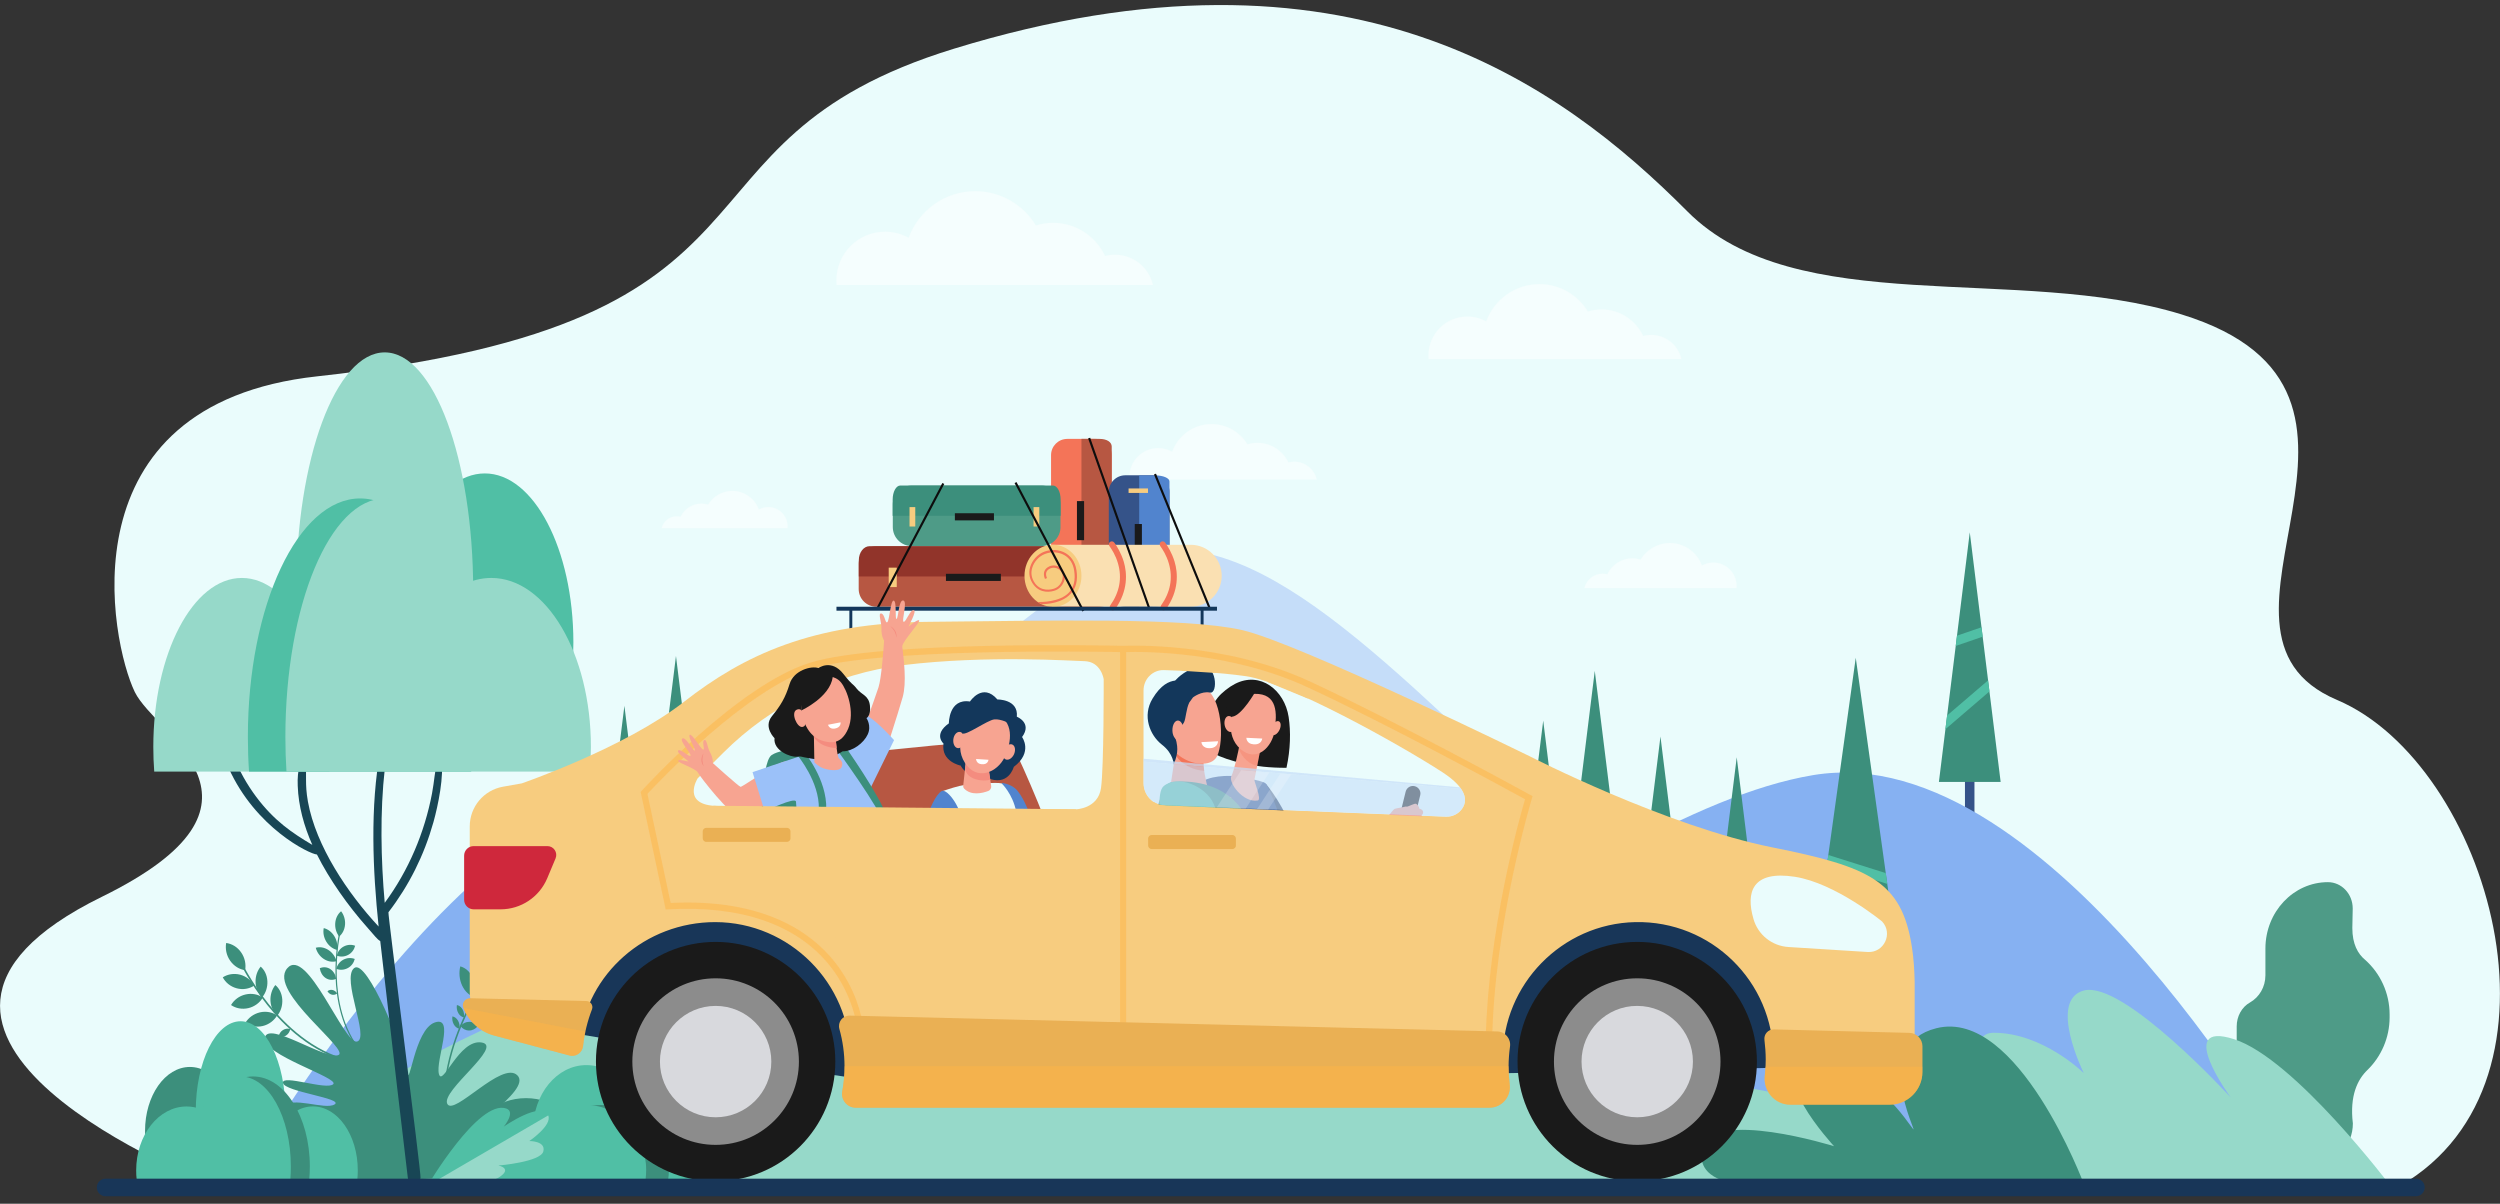<svg width="297" height="143" viewBox="0 0 297 143" fill="none" xmlns="http://www.w3.org/2000/svg">
<rect x="0" y="0" width="297" height="143" fill="#333333" stroke="none"/>
<g clip-path="url(#clip0_1187_4689)">
<path d="M25.448 140.858H285.161C306.684 128.368 295.606 90.77 277.632 83.149C258.274 74.942 289.013 46.578 259.2 37.362C239.731 31.346 213.348 38.068 200.464 25.119C185.323 9.915 160.169 -8.6 113.327 5.788C77.196 16.884 96.82 38.269 37.699 44.707C7.3 48.017 13.168 76.345 16.011 82.205C18.478 87.303 34.81 95.391 12.114 106.534C-21.184 122.866 24.668 140.565 25.448 140.858Z" fill="#EAFCFC"/>
<path d="M96.912 98.867C96.912 98.867 123.524 65.157 139.343 65.267C155.171 65.377 172.412 87.468 194.925 106.341C220.162 127.488 187.212 128.377 185.305 128.551C183.407 128.726 117.784 126.406 116.693 125.268C115.601 124.131 98.077 109.505 98.077 109.505L96.912 98.867Z" fill="#C5DDF9"/>
<path d="M233.437 99.884H234.565V87.421H233.437V99.884Z" fill="#355389"/>
<path d="M234.009 63.24L237.677 92.897H230.341L234.009 63.24Z" fill="#3C8F7C"/>
<path d="M236.347 82.14L231.111 86.634L231.313 85.001L236.182 80.829L236.347 82.14Z" fill="#50BFA5"/>
<path d="M235.54 75.638L232.34 76.739L232.486 75.519L235.402 74.52L235.54 75.638Z" fill="#50BFA5"/>
<path d="M80.305 77.931L83.588 104.415H77.031L80.305 77.931Z" fill="#3C8F7C"/>
<path d="M86.082 81.829L88.576 101.994H83.588L86.082 81.829Z" fill="#3C8F7C"/>
<path d="M91.07 87.826L93.565 108.001H88.576L91.07 87.826Z" fill="#3C8F7C"/>
<path d="M74.179 83.846L77.453 110.33H70.896L74.179 83.846Z" fill="#3C8F7C"/>
<path d="M86.568 92.081C114.996 96.813 157.647 139.317 190.129 139.317C222.61 139.317 229.607 129.148 241.795 131.303C253.973 133.448 270.333 139.317 270.333 139.317L28.923 140.033C28.923 140.033 58.14 87.358 86.568 92.081Z" fill="#86B1F2"/>
<path d="M189.459 79.701L192.742 106.176H186.186L189.459 79.701Z" fill="#3C8F7C"/>
<path d="M197.263 87.496L199.757 107.661H194.769L197.263 87.496Z" fill="#3C8F7C"/>
<path d="M177.602 98.262L180.096 118.427H175.108L177.602 98.262Z" fill="#3C8F7C"/>
<path d="M183.334 85.607L186.608 112.091H180.051L183.334 85.607Z" fill="#3C8F7C"/>
<path d="M215.412 92.081C186.983 96.813 144.332 139.317 111.851 139.317C79.36 139.317 72.373 129.148 60.185 131.303C48.007 133.448 31.647 139.317 31.647 139.317L273.056 140.033C273.056 140.033 243.83 87.358 215.412 92.081Z" fill="#86B1F2"/>
<path d="M205.676 131.767H206.96V117.544H205.676V131.767Z" fill="#355389"/>
<path d="M206.324 89.963L210.505 123.801H202.133L206.324 89.963Z" fill="#3C8F7C"/>
<path d="M208.992 111.531L203.022 116.648L203.251 114.796L208.8 110.027L208.992 111.531Z" fill="#50BFA5"/>
<path d="M208.075 104.113L204.416 105.36L204.59 103.975L207.91 102.838L208.075 104.113Z" fill="#50BFA5"/>
<path d="M220.178 137.83H221.398V116.381H220.178V137.83Z" fill="#355389"/>
<path d="M220.464 78.142L226.498 121.435H214.439L220.464 78.142Z" fill="#3C8F7C"/>
<path d="M226.113 118.684L215.292 115.273L215.457 114.099L225.939 117.409L226.113 118.684Z" fill="#50BFA5"/>
<path d="M224.215 105.011L217.044 102.746L217.2 101.572L224.032 103.727L224.215 105.011Z" fill="#50BFA5"/>
<path d="M28.923 140.033C28.923 140.033 60.093 112.962 100.278 111.302C113.767 110.743 169.028 121.94 215.558 130.734C217.512 131.101 221.739 134.723 223.72 135.099C245.747 139.244 266.279 140.115 272.919 140.381L28.923 140.033Z" fill="#96D9C9"/>
<path d="M279.457 110.257L279.503 107.927C279.503 106.194 278.182 104.8 276.559 104.8C272.46 104.8 269.131 108.331 269.131 112.687V115.869C269.131 117.263 268.389 118.473 267.306 119.088C266.316 119.638 265.72 120.748 265.72 121.931V123.609C265.72 125.424 266.527 127.121 267.857 128.258C268.636 128.927 269.14 129.945 269.14 131.092V133.467C269.14 136.099 271.149 138.226 273.625 138.226H275.037C277.513 138.226 279.521 136.099 279.521 133.467C279.118 130.147 280.099 128.231 281.236 127.13C282.905 125.516 283.886 123.251 283.886 120.858V120.518C283.886 117.987 282.786 115.621 280.952 114.007C280.117 113.31 279.457 112.155 279.457 110.257Z" fill="#4E9B87"/>
<path d="M284.07 140.986C284.07 140.986 272.625 125.791 265.427 123.462C258.228 121.133 265.014 130.386 265.014 130.386C265.014 130.386 252.24 116.419 247.554 117.675C243.262 118.831 247.554 127.488 247.554 127.488C247.554 127.488 242.712 122.692 236.843 122.692C230.974 122.692 241.382 140.638 241.382 140.638L284.07 140.986Z" fill="#96D9C9"/>
<path d="M247.554 140.647C247.554 140.647 239.731 119.73 230.047 122.151C222.198 124.113 227.782 134.631 227.296 134.155C226.819 133.678 222.61 126.534 215.797 126.534C208.983 126.534 217.888 136.172 217.888 136.172C217.888 136.172 203.38 131.642 202.243 136.401C201.298 140.354 206.571 140.647 206.571 140.647H247.554Z" fill="#3C8F7C"/>
<path d="M68.759 136.741C68.805 136.484 68.824 136.209 68.824 135.943C68.824 132.917 65.99 130.459 62.487 130.459C58.984 130.459 56.15 132.917 56.15 135.943C56.15 136.218 56.169 136.484 56.214 136.741H68.759Z" fill="#3C8F7C"/>
<path d="M75.931 135.393C75.977 135.026 75.995 134.65 75.995 134.265C75.995 130 73.161 126.534 69.658 126.534C66.155 126.534 63.322 129.991 63.322 134.265C63.322 134.65 63.34 135.026 63.386 135.393H75.931Z" fill="#50BFA5"/>
<path d="M73.611 140.134C73.565 139.877 73.546 139.602 73.546 139.336C73.546 136.31 76.38 133.852 79.883 133.852C83.386 133.852 86.22 136.31 86.22 139.336C86.22 139.611 86.201 139.877 86.156 140.134H73.611Z" fill="#50BFA5"/>
<path d="M63.478 140.134C63.422 139.767 63.395 139.391 63.395 139.006C63.395 134.741 66.99 131.275 71.428 131.275C75.867 131.275 79.462 134.732 79.462 139.006C79.462 139.391 79.434 139.767 79.379 140.134H63.478Z" fill="#3C8F7C"/>
<path d="M69.64 131.275C67.421 131.275 65.44 132.376 64.138 134.09C63.468 133.934 62.762 133.843 62.028 133.843C58.094 133.843 54.903 136.3 54.903 139.327C54.903 139.602 54.931 139.868 54.976 140.124H76.692C76.738 139.758 76.765 139.382 76.765 138.997C76.765 134.741 73.574 131.275 69.64 131.275Z" fill="#50BFA5"/>
<path d="M42.174 123.856C40.312 120.94 39.964 117.428 40.001 114.988C40.037 112.338 40.532 110.357 40.532 110.339L40.395 110.293C40.386 110.311 39.9 112.311 39.854 114.979C39.817 117.446 40.166 120.995 42.055 123.948L42.174 123.856Z" fill="#3C8F7C"/>
<path d="M40.991 109.844C40.945 110.44 40.679 110.944 40.294 111.256C39.964 110.843 39.78 110.266 39.826 109.67C39.872 109.073 40.138 108.569 40.523 108.257C40.853 108.679 41.036 109.248 40.991 109.844Z" fill="#3C8F7C"/>
<path d="M39.725 111.229C40.046 111.751 40.138 112.338 40.037 112.852C39.551 112.732 39.083 112.393 38.771 111.88C38.45 111.357 38.359 110.77 38.46 110.256C38.946 110.376 39.413 110.715 39.725 111.229Z" fill="#3C8F7C"/>
<path d="M39.019 112.861C39.514 113.182 39.844 113.677 39.973 114.191C39.505 114.319 38.955 114.246 38.469 113.925C37.974 113.604 37.644 113.108 37.515 112.595C37.974 112.457 38.524 112.54 39.019 112.861Z" fill="#3C8F7C"/>
<path d="M39.239 115.126C39.624 115.383 39.872 115.814 39.936 116.291C39.533 116.465 39.074 116.446 38.689 116.19C38.304 115.933 38.056 115.502 37.992 115.025C38.386 114.851 38.845 114.869 39.239 115.126Z" fill="#3C8F7C"/>
<path d="M40.844 112.439C41.284 112.21 41.77 112.191 42.192 112.356C42.082 112.806 41.789 113.218 41.349 113.448C40.908 113.677 40.422 113.695 40.001 113.53C40.111 113.081 40.404 112.668 40.844 112.439Z" fill="#3C8F7C"/>
<path d="M40.798 114.007C41.238 113.778 41.724 113.76 42.146 113.925C42.036 114.374 41.743 114.787 41.303 115.016C40.862 115.245 40.376 115.264 39.955 115.098C40.065 114.64 40.358 114.236 40.798 114.007Z" fill="#3C8F7C"/>
<path d="M39.514 117.611C39.744 117.666 39.936 117.822 40.055 118.024C39.89 118.161 39.67 118.216 39.441 118.171C39.212 118.116 39.019 117.96 38.9 117.758C39.065 117.62 39.285 117.556 39.514 117.611Z" fill="#3C8F7C"/>
<path d="M41.403 125.91C37.139 124.892 33.884 121.729 31.903 119.262C29.757 116.584 28.602 114.108 28.592 114.09L28.418 114.181C28.427 114.209 29.592 116.694 31.747 119.39C33.746 121.885 37.038 125.076 41.358 126.103L41.403 125.91Z" fill="#3C8F7C"/>
<path d="M28.647 113.145C29.097 113.787 29.244 114.557 29.124 115.254C28.455 115.172 27.804 114.787 27.345 114.136C26.887 113.485 26.749 112.723 26.868 112.026C27.547 112.118 28.198 112.494 28.647 113.145Z" fill="#3C8F7C"/>
<path d="M28.537 115.795C29.28 115.997 29.867 116.483 30.188 117.098C29.61 117.474 28.858 117.611 28.116 117.409C27.373 117.208 26.786 116.722 26.465 116.107C27.043 115.731 27.794 115.603 28.537 115.795Z" fill="#3C8F7C"/>
<path d="M29.17 118.143C29.922 117.969 30.665 118.125 31.224 118.51C30.867 119.115 30.252 119.592 29.5 119.766C28.748 119.94 28.006 119.785 27.446 119.399C27.804 118.794 28.409 118.317 29.17 118.143Z" fill="#3C8F7C"/>
<path d="M30.867 120.271C31.619 120.096 32.362 120.252 32.921 120.637C32.563 121.243 31.949 121.72 31.197 121.894C30.445 122.068 29.702 121.912 29.143 121.527C29.5 120.922 30.115 120.454 30.867 120.271Z" fill="#3C8F7C"/>
<path d="M30.362 116.731C30.326 116.006 30.564 115.319 30.968 114.833C31.417 115.218 31.729 115.832 31.765 116.566C31.802 117.29 31.564 117.978 31.16 118.464C30.702 118.07 30.399 117.455 30.362 116.731Z" fill="#3C8F7C"/>
<path d="M32.132 118.932C32.086 118.207 32.315 117.519 32.71 117.024C33.168 117.4 33.489 118.015 33.535 118.739C33.581 119.464 33.352 120.151 32.957 120.647C32.499 120.271 32.178 119.656 32.132 118.932Z" fill="#3C8F7C"/>
<path d="M33.599 122.38C33.875 122.196 34.196 122.16 34.48 122.251C34.434 122.554 34.26 122.838 33.985 123.022C33.709 123.205 33.389 123.242 33.104 123.15C33.15 122.838 33.324 122.554 33.599 122.38Z" fill="#3C8F7C"/>
<path d="M52.702 131.944L52.885 131.935C52.619 127.056 54.407 122.462 55.957 119.463C57.635 116.217 59.405 114.099 59.423 114.071L59.286 113.934C59.267 113.952 57.489 116.089 55.792 119.353C54.242 122.37 52.436 127.011 52.702 131.944Z" fill="#3C8F7C"/>
<path d="M60.239 113.787C59.818 114.493 59.212 114.933 58.598 115.062C58.497 114.319 58.644 113.493 59.066 112.778C59.487 112.072 60.093 111.632 60.707 111.504C60.808 112.246 60.661 113.081 60.239 113.787Z" fill="#3C8F7C"/>
<path d="M57.983 114.64C58.011 115.493 57.754 116.29 57.332 116.859C56.865 116.382 56.553 115.649 56.525 114.787C56.498 113.934 56.755 113.136 57.176 112.567C57.644 113.044 57.956 113.778 57.983 114.64Z" fill="#3C8F7C"/>
<path d="M56.186 116.162C56.535 116.896 56.599 117.73 56.416 118.464C55.819 118.308 55.26 117.84 54.912 117.107C54.563 116.373 54.499 115.538 54.682 114.805C55.278 114.961 55.838 115.438 56.186 116.162Z" fill="#3C8F7C"/>
<path d="M54.948 119.913C55.113 120.206 55.169 120.555 55.113 120.866C54.857 120.821 54.609 120.646 54.444 120.353C54.279 120.059 54.224 119.711 54.279 119.399C54.536 119.445 54.783 119.619 54.948 119.913Z" fill="#3C8F7C"/>
<path d="M54.416 121.261C54.581 121.554 54.636 121.903 54.581 122.215C54.324 122.169 54.077 121.994 53.912 121.701C53.747 121.408 53.692 121.059 53.747 120.747C54.004 120.793 54.251 120.967 54.416 121.261Z" fill="#3C8F7C"/>
<path d="M58.47 116.896C59.102 116.905 59.653 117.226 60.01 117.721C59.607 118.207 59.029 118.51 58.405 118.501C57.773 118.491 57.222 118.17 56.865 117.675C57.259 117.189 57.837 116.887 58.47 116.896Z" fill="#3C8F7C"/>
<path d="M57.443 118.794C58.075 118.803 58.625 119.124 58.983 119.619C58.58 120.105 58.002 120.408 57.378 120.399C56.745 120.39 56.195 120.069 55.838 119.573C56.241 119.087 56.819 118.785 57.443 118.794Z" fill="#3C8F7C"/>
<path d="M55.755 121.389C56.168 121.398 56.526 121.6 56.755 121.921C56.489 122.233 56.113 122.435 55.709 122.425C55.297 122.416 54.939 122.214 54.71 121.894C54.967 121.582 55.343 121.389 55.755 121.389Z" fill="#3C8F7C"/>
<path d="M36.791 139.95C36.791 139.134 41.697 140.097 42.11 138.987C42.523 137.878 37.91 137.813 37.91 136.319C37.91 134.824 40.258 135.869 41.642 135.869C43.018 135.869 38.919 135.227 38.919 134.695C38.919 134.164 40.358 134.448 40.358 133.879C40.358 133.32 32.802 132.889 33.691 131.513C34.572 130.138 38.634 131.917 39.753 131.202C40.872 130.486 33.802 129.707 33.618 128.652C33.444 127.588 38.827 129.56 39.588 128.799C40.349 128.038 31.069 125.296 31.463 123.278C31.848 121.261 38.497 125.855 40.157 125.36C41.816 124.865 31.784 117.795 34.113 115.043C36.443 112.292 40.899 124.159 42.422 123.737C43.944 123.315 40.514 116.236 42.073 115.007C43.623 113.778 48.08 124.975 48.364 127.268C48.648 129.569 49.208 122.325 51.647 121.472C54.086 120.628 51.72 125.956 52.142 127.588C52.564 129.212 54.545 123.416 57.214 123.847C59.882 124.269 52.39 129.569 53.133 131.128C53.876 132.687 59.662 125.938 61.468 127.754C63.284 129.569 54.499 134.595 54.985 135.97C55.462 137.346 60.735 134.989 62.248 136.502C63.761 138.015 56.59 138.978 55.636 138.978C54.682 138.978 51.051 140.17 54.6 139.941C58.13 139.712 36.791 140.757 36.791 139.95Z" fill="#3C8F7C"/>
<path d="M50.776 140.885C50.776 140.885 56.682 141.206 58.406 140.115C60.13 139.033 58.773 138.189 58.773 138.189C58.773 138.189 64.238 138.07 64.22 136.777C64.211 135.484 62.881 135.557 62.881 135.557C62.881 135.557 65.641 133.687 65.128 132.513C64.339 130.716 59.846 133.843 59.846 133.843C59.846 133.843 61.322 132.091 60.13 131.688C56.856 130.569 50.776 140.885 50.776 140.885Z" fill="#50BFA5"/>
<path d="M65.127 132.513C65.641 133.678 62.88 135.557 62.88 135.557C62.88 135.557 64.87 135.53 64.549 136.786C64.228 138.043 59.221 138.464 59.221 138.464C59.221 138.464 60.973 138.804 59.249 139.886C57.525 140.968 50.775 140.876 50.775 140.876L65.127 132.513Z" fill="#96D9C9"/>
<path d="M26.585 89.321C26.594 89 27.035 88.752 27.273 89.037C27.502 89.321 27.493 89.128 27.722 89.743C28.373 91.494 29.336 93.191 30.446 94.676C32.583 97.519 34.701 98.95 37.104 100.371C36.113 98.143 35.453 95.758 35.37 93.356C35.343 92.485 35.352 91.577 35.728 90.77C35.829 90.55 36.232 90.596 36.278 90.843C36.48 92.081 36.187 93.016 36.581 95.236C37.535 100.527 41.322 106.139 44.981 110.073C44.284 103.416 43.945 95.859 45.192 89.147C45.394 88.046 45.724 87.001 46.026 85.919C46.1 85.662 46.457 85.772 46.411 86.029C46.347 86.386 45.751 91.008 45.715 91.32C45.137 96.428 45.247 102.095 45.705 107.258C48.539 103.416 50.437 98.931 51.327 94.245C51.593 92.861 51.657 91.43 52.024 90.073C52.079 89.889 52.381 89.862 52.418 90.073C52.794 92.109 52.042 95.713 51.492 97.675C50.373 101.646 48.585 105.204 46.146 108.377C46.054 108.496 50.071 139.556 49.96 139.95C49.777 140.611 48.622 141.078 48.447 139.904C48.374 139.428 46.164 120.546 45.173 111.797C44.797 111.586 44.559 111.22 43.587 110.128C41.349 107.606 39.13 104.479 37.654 101.517C36.764 101.462 30.345 98.344 27.163 91.237C27.071 91.036 26.659 90.073 26.594 89.853C26.53 89.66 26.576 89.504 26.585 89.321Z" fill="#184655"/>
<path d="M47.191 79.252C47.118 78.298 47.081 77.317 47.081 76.326C47.081 65.23 51.785 56.243 57.599 56.243C63.404 56.243 68.118 65.24 68.118 76.326C68.118 77.317 68.081 78.298 68.008 79.252H47.191Z" fill="#50BFA5"/>
<path d="M35.297 74.318C35.224 72.97 35.187 71.594 35.187 70.192C35.187 54.547 39.891 41.864 45.705 41.864C51.519 41.864 56.215 54.538 56.215 70.182C56.215 71.585 56.178 72.961 56.105 74.309H35.297V74.318Z" fill="#96D9C9"/>
<path d="M39.14 91.668C39.213 90.715 39.25 89.733 39.25 88.743C39.25 77.647 34.545 68.66 28.731 68.66C22.926 68.66 18.213 77.656 18.213 88.743C18.213 89.733 18.25 90.715 18.323 91.668H39.14Z" fill="#96D9C9"/>
<path d="M55.976 91.668C56.068 90.32 56.114 88.945 56.114 87.542C56.114 71.897 50.144 59.215 42.78 59.215C35.416 59.215 29.447 71.897 29.447 87.542C29.447 88.945 29.492 90.32 29.584 91.668H55.976Z" fill="#50BFA5"/>
<path d="M45.742 59.215C49.419 59.215 52.712 63.24 54.876 69.549C55.976 68.972 57.15 68.66 58.37 68.66C64.899 68.66 70.2 77.656 70.2 88.743C70.2 89.733 70.154 90.715 70.071 91.668H34.032C33.949 90.32 33.903 88.945 33.903 87.542C33.913 71.897 39.204 59.215 45.742 59.215Z" fill="#96D9C9"/>
<path d="M27.832 135.457C27.869 135.099 27.887 134.723 27.887 134.347C27.887 130.156 25.503 126.754 22.559 126.754C19.615 126.754 17.231 130.156 17.231 134.347C17.231 134.723 17.249 135.09 17.286 135.457H27.832Z" fill="#3C8F7C"/>
<path d="M33.857 133.586C33.894 133.072 33.912 132.559 33.912 132.027C33.912 126.112 31.527 121.325 28.584 121.325C25.64 121.325 23.256 126.121 23.256 132.027C23.256 132.559 23.274 133.082 23.311 133.586H33.857Z" fill="#50BFA5"/>
<path d="M31.904 140.143C31.867 139.785 31.849 139.409 31.849 139.033C31.849 134.842 34.233 131.44 37.177 131.44C40.12 131.44 42.505 134.842 42.505 139.033C42.505 139.409 42.486 139.776 42.45 140.143H31.904Z" fill="#50BFA5"/>
<path d="M23.384 140.143C23.338 139.629 23.311 139.116 23.311 138.584C23.311 132.669 26.337 127.882 30.06 127.882C33.792 127.882 36.809 132.678 36.809 138.584C36.809 139.116 36.782 139.638 36.736 140.143H23.384Z" fill="#3C8F7C"/>
<path d="M28.566 127.882C26.704 127.882 25.035 129.404 23.935 131.789C23.375 131.569 22.779 131.449 22.165 131.449C18.854 131.449 16.177 134.852 16.177 139.042C16.177 139.418 16.195 139.785 16.241 140.152H34.49C34.535 139.638 34.554 139.125 34.554 138.593C34.554 132.678 31.876 127.882 28.566 127.882Z" fill="#50BFA5"/>
<path opacity="0.5" d="M136.977 33.849C136.5 31.786 134.657 30.255 132.456 30.255C132.053 30.255 131.659 30.31 131.283 30.401C130.191 28.072 127.835 26.467 125.102 26.467C124.396 26.467 123.708 26.577 123.066 26.779C121.59 24.34 118.912 22.707 115.858 22.707C112.217 22.707 109.118 25.018 107.944 28.246C107.11 27.779 106.156 27.522 105.138 27.522C101.947 27.522 99.361 30.108 99.361 33.299C99.361 33.492 99.37 33.675 99.388 33.858H136.977V33.849Z" fill="white"/>
<path opacity="0.5" d="M188.212 69.88C188.442 68.889 189.331 68.146 190.386 68.146C190.578 68.146 190.771 68.174 190.945 68.22C191.468 67.101 192.605 66.322 193.926 66.322C194.265 66.322 194.595 66.376 194.907 66.468C195.613 65.294 196.906 64.506 198.382 64.506C200.134 64.506 201.629 65.615 202.188 67.174C202.592 66.954 203.05 66.826 203.536 66.826C205.068 66.826 206.315 68.073 206.315 69.605C206.315 69.696 206.306 69.788 206.306 69.87H188.212V69.88Z" fill="white"/>
<path opacity="0.5" d="M156.437 56.968C156.153 55.748 155.061 54.84 153.759 54.84C153.521 54.84 153.292 54.868 153.062 54.932C152.42 53.556 151.017 52.603 149.403 52.603C148.981 52.603 148.578 52.667 148.202 52.786C147.331 51.346 145.744 50.374 143.938 50.374C141.783 50.374 139.949 51.741 139.252 53.657C138.757 53.382 138.197 53.226 137.592 53.226C135.703 53.226 134.171 54.758 134.171 56.647C134.171 56.757 134.181 56.867 134.19 56.977H156.437V56.968Z" fill="white"/>
<path opacity="0.5" d="M199.758 42.653C199.382 41.002 197.905 39.782 196.145 39.782C195.824 39.782 195.512 39.828 195.209 39.902C194.338 38.04 192.458 36.756 190.266 36.756C189.698 36.756 189.157 36.839 188.643 37.004C187.469 35.051 185.324 33.748 182.884 33.748C179.977 33.748 177.501 35.592 176.557 38.178C175.896 37.811 175.126 37.6 174.31 37.6C171.761 37.6 169.697 39.663 169.697 42.213C169.697 42.359 169.706 42.515 169.716 42.662H199.758V42.653Z" fill="white"/>
<path opacity="0.5" d="M78.59 62.763C78.783 61.947 79.516 61.333 80.388 61.333C80.552 61.333 80.708 61.351 80.855 61.388C81.286 60.462 82.231 59.82 83.322 59.82C83.606 59.82 83.872 59.865 84.129 59.939C84.716 58.967 85.78 58.316 86.999 58.316C88.448 58.316 89.686 59.233 90.154 60.526C90.484 60.342 90.869 60.232 91.273 60.232C92.547 60.232 93.574 61.259 93.574 62.534C93.574 62.607 93.574 62.681 93.565 62.754H78.59V62.763Z" fill="white"/>
<path d="M129.523 54.83V54.147H127.216V54.83H129.523Z" fill="#F7CC7F"/>
<path d="M132.073 70.168V54.068C132.073 53.005 131.208 52.141 130.146 52.141H126.793C125.73 52.141 124.865 53.005 124.865 54.068V70.168C124.865 71.23 125.73 72.095 126.793 72.095H130.146C131.208 72.095 132.073 71.23 132.073 70.168Z" fill="#F47458"/>
<path d="M128.477 72.095H130.404C131.33 72.095 132.073 71.686 132.073 71.185V53.051C132.073 52.55 131.542 52.141 130.632 52.141H128.477V72.095Z" fill="#B75742"/>
<path d="M128.79 64.174V59.53H127.941V64.174H128.79Z" fill="#1A1A1A"/>
<path d="M138.932 70.138V58.423C138.932 57.346 138.052 56.465 136.975 56.465H133.682C132.604 56.465 131.724 57.346 131.724 58.423V70.138C131.724 71.215 132.604 72.095 133.682 72.095H136.975C138.052 72.095 138.932 71.215 138.932 70.138Z" fill="#355389"/>
<path d="M135.336 72.095H137.263C138.189 72.095 138.933 71.776 138.933 71.382V57.194C138.933 56.799 138.189 56.48 137.263 56.48H135.336V72.095Z" fill="#5184CE"/>
<path d="M136.381 58.56V58.028H134.074V58.56H136.381Z" fill="#F7CC7F"/>
<path d="M135.657 65.894V62.252H134.807V65.894H135.657Z" fill="#1A1A1A"/>
<path d="M101.254 72.353H100.905V75.859H101.254V72.353Z" fill="#13375B"/>
<path d="M142.984 72.353H142.635V75.859H142.984V72.353Z" fill="#13375B"/>
<path d="M127.916 64.887H104.122C102.953 64.887 102.012 65.828 102.012 66.996V69.971C102.012 71.139 102.953 72.08 104.122 72.08H127.916C129.084 72.08 130.025 71.139 130.025 69.971V66.996C130.04 65.828 129.084 64.887 127.916 64.887Z" fill="#B75742"/>
<path d="M130.04 68.484V66.556C130.04 65.631 129.464 64.887 128.766 64.887H103.303C102.605 64.887 102.028 65.631 102.028 66.556V68.484H130.04Z" fill="#91342A"/>
<path d="M106.535 67.437H105.579V69.743H106.535V67.437Z" fill="#F7CC7F"/>
<path d="M126.474 67.437H125.518V69.743H126.474V67.437Z" fill="#F7CC7F"/>
<path d="M118.902 68.165H112.377V69.015H118.902V68.165Z" fill="#1A1A1A"/>
<path d="M123.727 57.679H108.325C107.065 57.679 106.064 58.696 106.064 59.94V62.611C106.064 63.871 107.081 64.872 108.325 64.872H123.727C124.987 64.872 125.988 63.855 125.988 62.611V59.956C126.003 58.696 124.987 57.679 123.727 57.679Z" fill="#4E9B87"/>
<path d="M126.003 61.291V59.349C126.003 58.423 125.594 57.679 125.093 57.679H106.959C106.459 57.679 106.049 58.423 106.049 59.349V61.276H126.003V61.291Z" fill="#3C8F7C"/>
<path d="M108.735 60.244H108.052V62.55H108.735V60.244Z" fill="#F7CC7F"/>
<path d="M141.451 72.08L124.957 72.065L124.683 64.72H141.451C143.485 64.72 145.139 66.374 145.139 68.408C145.139 70.441 143.485 72.08 141.451 72.08Z" fill="#FAE0B2"/>
<path d="M128.477 68.408C128.477 70.441 126.96 72.095 125.093 72.095C123.227 72.095 121.709 70.441 121.709 68.408C121.709 66.374 123.227 64.72 125.093 64.72C126.96 64.72 128.477 66.374 128.477 68.408Z" fill="#F7CC7F"/>
<path d="M131.968 72.429C131.816 72.307 131.785 72.095 131.892 71.928C133.015 70.35 133.318 68.665 132.817 66.936C132.544 65.964 132.059 65.236 131.801 64.872C131.694 64.72 131.71 64.523 131.846 64.401C131.998 64.265 132.241 64.28 132.377 64.462C132.681 64.872 133.182 65.676 133.5 66.723C133.91 68.089 134.031 70.168 132.484 72.368C132.362 72.52 132.135 72.55 131.968 72.429Z" fill="#F47458"/>
<path d="M138.007 72.429C137.855 72.307 137.825 72.095 137.931 71.928C139.054 70.35 139.358 68.665 138.857 66.936C138.584 65.964 138.098 65.236 137.84 64.872C137.734 64.72 137.749 64.523 137.886 64.401C138.037 64.265 138.28 64.28 138.417 64.462C138.72 64.872 139.221 65.676 139.54 66.723C139.949 68.089 140.071 70.168 138.523 72.368C138.387 72.52 138.159 72.55 138.007 72.429Z" fill="#F47458"/>
<path d="M127.885 67.74C127.703 66.587 127.081 65.995 126.58 65.706C125.852 65.281 124.896 65.221 124.061 65.54C123.257 65.843 122.62 66.556 122.377 67.376C122.164 68.104 122.316 68.863 122.802 69.485C123.606 70.532 124.85 70.365 125.457 70.107C126.004 69.864 126.413 69.303 126.504 68.681C126.58 68.165 126.337 67.679 125.897 67.391C125.457 67.103 124.896 67.103 124.471 67.391C124.152 67.603 123.834 67.998 124.137 68.772L124.38 68.681C124.183 68.195 124.259 67.846 124.608 67.618C124.957 67.391 125.397 67.391 125.761 67.618C126.125 67.846 126.307 68.241 126.246 68.65C126.171 69.197 125.822 69.682 125.351 69.879C124.82 70.107 123.712 70.259 122.999 69.348C122.453 68.635 122.483 67.937 122.62 67.482C122.832 66.738 123.424 66.086 124.137 65.813C124.911 65.509 125.776 65.57 126.444 65.949C127.081 66.313 127.491 66.951 127.612 67.8C127.779 68.893 127.582 69.758 127.005 70.38C125.928 71.549 123.652 71.534 123.257 71.518C123.394 71.609 123.545 71.7 123.697 71.776H123.712C124.41 71.776 126.171 71.655 127.187 70.547C127.84 69.864 128.067 68.923 127.885 67.74Z" fill="#F47458"/>
<path d="M123.47 60.244H122.787V62.55H123.47V60.244Z" fill="#F7CC7F"/>
<path d="M118.082 60.972H113.439V61.822H118.082V60.972Z" fill="#1A1A1A"/>
<path d="M111.95 57.379L104.106 72.25L104.334 72.371L112.178 57.499L111.95 57.379Z" fill="#0D0D0D"/>
<path d="M120.757 57.265L120.529 57.385L128.58 72.646L128.808 72.526L120.757 57.265Z" fill="#0D0D0D"/>
<path d="M137.331 56.27L137.092 56.368L143.615 72.374L143.854 72.277L137.331 56.27Z" fill="#0D0D0D"/>
<path d="M129.511 52L129.268 52.086L136.417 72.349L136.66 72.263L129.511 52Z" fill="#0D0D0D"/>
<path d="M144.578 72.08H99.372V72.55H144.578V72.08Z" fill="#13375B"/>
<path d="M67.596 122.672C67.596 122.672 102.088 128.393 102.513 128.15C102.923 127.907 107.399 108.62 107.399 108.62C107.399 108.62 78.871 103.491 78.416 103.491C77.961 103.491 71.754 108.454 71.663 108.787C71.572 109.121 67.596 122.672 67.596 122.672Z" fill="#183658"/>
<path d="M172.832 127.574C173.667 127.65 215.443 126.754 215.443 126.754L212.302 117.149C212.302 117.149 206.505 108.393 203.455 108.545C200.39 108.712 182.195 105.753 179.054 107.938C175.913 110.123 173.106 108.378 171.603 113.598C170.116 118.803 168.948 119.395 170.116 122.536C171.254 125.677 172.832 127.574 172.832 127.574Z" fill="#183658"/>
<path d="M85.017 140.335C92.87 140.335 99.236 133.969 99.236 126.117C99.236 118.264 92.87 111.898 85.017 111.898C77.164 111.898 70.798 118.264 70.798 126.117C70.798 133.969 77.164 140.335 85.017 140.335Z" fill="#1A1A1A"/>
<path d="M85.017 136.011C90.481 136.011 94.91 131.581 94.91 126.117C94.91 120.653 90.481 116.223 85.017 116.223C79.552 116.223 75.123 120.653 75.123 126.117C75.123 131.581 79.552 136.011 85.017 136.011Z" fill="#8C8C8C"/>
<path d="M85.017 132.733C88.671 132.733 91.633 129.771 91.633 126.117C91.633 122.463 88.671 119.501 85.017 119.501C81.363 119.501 78.401 122.463 78.401 126.117C78.401 129.771 81.363 132.733 85.017 132.733Z" fill="#D8D9DD"/>
<path d="M194.502 140.335C202.355 140.335 208.721 133.969 208.721 126.117C208.721 118.264 202.355 111.898 194.502 111.898C186.649 111.898 180.283 118.264 180.283 126.117C180.283 133.969 186.649 140.335 194.502 140.335Z" fill="#1A1A1A"/>
<path d="M194.502 136.011C199.967 136.011 204.396 131.581 204.396 126.117C204.396 120.653 199.967 116.223 194.502 116.223C189.038 116.223 184.609 120.653 184.609 126.117C184.609 131.581 189.038 136.011 194.502 136.011Z" fill="#8C8C8C"/>
<path d="M187.886 126.117C187.886 129.774 190.845 132.733 194.502 132.733C198.159 132.733 201.119 129.774 201.119 126.117C201.119 122.46 198.159 119.501 194.502 119.501C190.845 119.486 187.886 122.46 187.886 126.117Z" fill="#D8D9DD"/>
<path d="M227.143 112.566C225.944 104.645 222.059 102.975 210.557 100.669C197.871 98.135 181.771 89.865 181.771 89.865C181.771 89.865 154.305 76.405 147.582 74.857C140.86 73.309 124.304 73.749 110.404 73.871C96.504 73.977 88.341 77.846 81.284 83.355C74.228 88.863 61.982 93.066 61.982 93.066L59.752 93.461C57.46 93.871 55.806 95.859 55.806 98.18V117.847C55.806 120.077 57.308 122.02 59.463 122.596L67.506 124.721C68.158 124.827 68.765 124.372 68.841 123.704C69.721 115.661 76.671 109.546 84.972 109.546C93.788 109.561 101.027 116.8 101.027 125.631C101.027 126.633 100.936 127.619 100.753 128.56C100.571 129.546 101.33 130.442 102.332 130.442H176.308C177.75 130.442 178.857 129.182 178.675 127.756C178.584 127.073 178.539 126.375 178.539 125.662C178.508 116.951 185.564 109.728 194.275 109.546C203.304 109.364 210.678 116.617 210.678 125.616C210.678 126.208 210.648 126.8 210.587 127.376C210.405 129.015 211.68 130.442 213.319 130.442H223.956C225.883 130.442 227.462 128.879 227.462 126.936V116.633C227.431 115.297 227.355 113.916 227.143 112.566Z" fill="#F7CC7F"/>
<path d="M56.276 100.517H65.032C65.776 100.517 66.291 101.276 66.003 101.974L65.017 104.326C64.076 106.572 61.891 108.029 59.463 108.029H56.276C55.654 108.029 55.138 107.528 55.138 106.891V101.655C55.138 101.018 55.654 100.517 56.276 100.517Z" fill="#CF283C"/>
<path d="M213.212 104.159C218.037 104.903 223.591 109.47 223.591 109.47C224.927 110.897 223.819 113.218 221.877 113.097L212.468 112.505C210.511 112.384 208.842 111.048 208.311 109.167C207.385 105.995 208.159 103.385 213.212 104.159Z" fill="#EAFCFC"/>
<path d="M55.851 118.59C55.245 118.575 54.82 119.182 55.047 119.743C55.669 121.337 57.02 122.581 58.75 123.036L67.763 125.419C68.492 125.54 69.175 125.024 69.266 124.281C69.433 122.748 69.797 121.291 70.328 119.91C70.51 119.44 70.161 118.939 69.675 118.924L55.851 118.59Z" fill="#EAB054"/>
<path d="M210.739 122.293C210.056 122.278 209.525 122.869 209.616 123.552C209.707 124.311 209.768 125.07 209.768 125.859C209.768 126.527 209.738 127.164 209.662 127.816C209.464 129.637 210.876 131.231 212.697 131.231H224.502C226.642 131.231 228.387 129.486 228.387 127.346V124.296C228.387 123.431 227.689 122.718 226.824 122.703L210.739 122.293Z" fill="#EAB054"/>
<path opacity="0.5" d="M181.786 94.432C181.634 94.341 165.989 85.767 155.624 80.957C145.351 76.207 133.894 76.708 133.409 76.723C132.089 76.693 104.668 76.101 96.246 78.727C87.748 81.367 76.701 93.431 76.231 93.947L76.109 94.083L79.084 108.044L79.402 108.029C88.052 107.543 94.668 109.85 98.553 114.69C101.481 118.347 101.846 122.217 101.846 122.263L101.876 122.596L133.06 123.401H133.424L133.803 123.416L177.263 124.266V123.886C177.476 109.759 181.952 95.024 181.983 94.872L182.074 94.584L181.786 94.432ZM102.528 121.853C102.377 120.806 101.724 117.498 99.144 114.25C96.368 110.76 90.722 106.724 79.675 107.27L76.914 94.311C78.188 92.93 88.659 81.883 96.474 79.44C104.289 76.997 129.706 77.406 133.06 77.467V122.642L102.528 121.853ZM176.505 123.492L133.788 122.657V77.467C135.791 77.406 146.064 77.346 155.321 81.64C164.927 86.086 179.069 93.795 181.179 94.948C180.541 97.057 176.778 110.472 176.505 123.492Z" fill="#FEB546"/>
<path opacity="0.5" d="M55.047 119.743C55.669 121.337 57.02 122.581 58.749 123.036L67.763 125.419C68.492 125.54 69.174 125.024 69.266 124.281C69.326 123.689 69.417 123.112 69.539 122.551L55.047 119.743Z" fill="#FEB546"/>
<path opacity="0.5" d="M209.738 126.709C209.722 127.088 209.692 127.452 209.647 127.832C209.449 129.653 210.861 131.246 212.682 131.246H224.487C226.627 131.246 228.372 129.501 228.372 127.361V126.724H209.738V126.709Z" fill="#FEB546"/>
<path d="M179.221 126.709C179.221 125.905 179.282 125.115 179.388 124.342C179.524 123.416 178.826 122.566 177.886 122.536L100.935 120.654C100.1 120.639 99.493 121.428 99.721 122.247C100.116 123.659 100.328 125.146 100.328 126.678C100.328 127.695 100.237 128.681 100.055 129.653C99.873 130.654 100.632 131.595 101.648 131.595H176.945C178.417 131.595 179.54 130.29 179.342 128.818C179.267 128.12 179.221 127.407 179.221 126.709Z" fill="#EAB054"/>
<path opacity="0.5" d="M179.221 126.709C179.221 126.693 179.221 126.678 179.221 126.663H100.344C100.344 127.68 100.253 128.666 100.071 129.637C99.888 130.639 100.647 131.58 101.664 131.58H176.96C178.432 131.58 179.555 130.275 179.358 128.803C179.267 128.12 179.221 127.407 179.221 126.709Z" fill="#FEB546"/>
<path d="M85.321 95.752L127.84 96.147C127.84 96.147 130.45 96.071 130.799 93.628C131.148 91.185 131.118 80.684 131.118 80.684C131.118 80.684 130.814 78.575 128.796 78.544C127.567 78.529 117.294 77.801 107.309 79.015C99.16 80.001 91.618 83.734 85.897 89.455L82.877 92.475C82.877 92.475 80.844 95.707 85.321 95.752Z" fill="#EAFCFC"/>
<path d="M135.852 82.019V93.021C135.852 94.448 136.945 95.631 138.341 95.677L171.755 97.027C172.529 97.058 173.273 96.709 173.713 96.056C174.32 95.176 174.38 93.719 171.391 91.761C166.186 88.378 152.939 81.033 148.037 80.335C144.911 79.88 140.829 79.683 138.28 79.607C136.96 79.561 135.852 80.654 135.852 82.019Z" fill="#EAFCFC"/>
<path d="M91.618 90.608C91.618 90.608 119.327 87.452 119.919 87.998C120.511 88.544 124.365 97.558 125.063 100.017L92.422 99.713L90.131 96.253L91.618 90.608Z" fill="#B75742"/>
<path d="M150.374 93.097C150.374 93.097 152.924 96.117 153.652 99.364L152.848 100.669L151.239 98.969L150.374 93.097Z" fill="#263D60"/>
<path d="M153.091 85.176C152.605 81.989 149.722 79.698 146.717 81.246C146.034 81.594 145.124 82.293 144.653 82.9C143.394 84.523 143.06 86.526 141.755 88.104C142.241 88.469 142.817 88.848 143.5 89.212L144.32 88.12L144.046 89.47C146.065 90.441 148.918 91.23 152.833 91.215C153.318 89.015 153.349 86.875 153.091 85.176Z" fill="#1A1A1A"/>
<path d="M146.338 92.186C146.338 92.186 143.439 92.004 142.301 93.249C141.148 94.493 144.851 104.372 145.048 105.95C145.26 107.543 143.333 110.699 143.333 110.699C143.333 110.699 151.3 114.432 153.257 113.143C153.257 113.143 152.939 100.411 152.741 99.288C152.529 98.15 150.799 93.537 150.374 93.082C149.949 92.642 146.338 92.186 146.338 92.186Z" fill="#355389"/>
<path d="M147.294 88.317C147.294 88.317 147.279 88.408 147.248 88.544C147.112 89.242 146.626 91.549 146.292 92.186C145.882 92.96 147.688 95.403 149.418 95.1C149.934 95.009 148.978 92.854 149.024 92.626C149.115 92.186 149.236 91.594 149.357 90.972C149.433 90.623 149.494 90.274 149.555 89.941C149.737 89 149.889 88.241 149.889 88.241L147.294 88.317Z" fill="#F7A491"/>
<path d="M91.831 91.139C91.8 90.942 91.724 90.775 91.618 90.608L87.506 94.736C87.506 94.736 84.41 99.637 91.224 99.713L93.09 99.728L91.831 91.139Z" fill="#B75742"/>
<path opacity="0.3" d="M147.248 88.544C147.279 88.393 147.294 88.317 147.294 88.317L149.889 88.256C149.889 88.256 149.737 89.015 149.555 89.956C149.494 90.29 149.418 90.623 149.358 90.972C148.963 90.912 148.538 90.715 148.113 90.35C147.658 89.956 147.355 89.47 147.173 88.954C147.203 88.802 147.233 88.651 147.248 88.544Z" fill="#F47458"/>
<path d="M149.039 82.429C149.039 82.429 147.825 82.293 147.051 83.279C146.292 84.265 145.457 87.331 147.369 88.985C149.266 90.654 151.148 88.772 151.436 86.769C151.709 84.781 151.816 82.368 149.039 82.429Z" fill="#F7A491"/>
<path d="M151.983 86.754C151.755 87.194 151.376 87.437 151.133 87.3C150.89 87.163 150.875 86.693 151.103 86.253C151.33 85.813 151.71 85.57 151.953 85.707C152.195 85.843 152.211 86.314 151.983 86.754Z" fill="#F7A491"/>
<path d="M149.175 82.11C149.175 82.11 147.536 85.024 146.383 85.145C145.215 85.282 145.063 86.83 145.063 86.83C145.063 86.83 145.488 83.264 146.641 82.581C147.794 81.898 149.175 82.11 149.175 82.11Z" fill="#1A1A1A"/>
<path d="M146.687 85.889C146.778 86.405 146.596 86.875 146.262 86.951C145.929 87.012 145.579 86.648 145.488 86.132C145.397 85.616 145.58 85.145 145.913 85.069C146.247 85.009 146.596 85.373 146.687 85.889Z" fill="#F7A491"/>
<path d="M142.574 106.299C142.574 106.268 143.667 101.61 144.107 100.578C144.547 99.546 146.277 94.751 146.277 94.751L144.046 94.265C144.046 94.265 142.605 98.013 141.952 99.713C141.3 101.412 141.573 104.538 141.543 105.419C141.543 105.434 141.451 106.162 141.451 106.177C141.436 106.268 141.406 106.359 141.406 106.375C141.376 106.42 141.3 106.708 141.3 106.739C141.3 106.769 141.224 106.86 141.209 106.906C141.178 106.951 141.118 107.543 141.102 107.649C141.087 107.74 141.133 107.968 141.133 107.968L141.102 108.362C141.087 108.651 141.391 108.575 141.391 108.575C141.391 108.711 141.436 108.787 141.512 108.818C141.588 108.848 141.679 108.818 141.694 108.833C141.709 108.833 141.709 108.878 141.709 108.878C141.694 108.969 141.8 109.03 141.861 109.045C141.922 109.06 142.043 109.015 142.074 108.969C142.104 108.924 142.134 108.939 142.134 108.939C142.195 109 142.453 108.985 142.514 108.909C142.574 108.833 142.62 108.408 142.65 108.362C142.681 108.317 142.726 108.256 142.741 108.196C142.757 108.135 142.954 107.695 142.969 107.619C142.984 107.543 142.848 107.24 142.832 107.057C142.802 106.875 142.635 106.617 142.59 106.526C142.559 106.511 142.574 106.42 142.574 106.299Z" fill="#F48C7F"/>
<path d="M149.95 87.74L148.068 87.649C148.068 87.649 148.068 88.362 148.902 88.423C149.904 88.514 149.95 87.74 149.95 87.74Z" fill="white"/>
<path d="M139.692 89.182L139.009 93.674C139.009 93.674 141.482 99.015 142.969 98.56C144.214 98.165 143.44 93.446 143.44 93.446C143.44 93.446 142.757 90.912 142.969 89.637C143.167 88.347 139.692 89.182 139.692 89.182Z" fill="#F7A491"/>
<path d="M142.969 89.622C143.167 88.347 139.692 89.182 139.692 89.182L139.631 89.561C139.737 89.804 139.858 90.017 140.01 90.183C140.784 91.018 141.998 91.534 143.06 91.564C142.954 90.866 142.893 90.138 142.969 89.622Z" fill="#F47458"/>
<path d="M139.115 82.824C139.024 82.793 138.326 87.938 139.631 89.349C140.936 90.76 143.5 91.231 144.411 90.108C145.428 88.879 145.367 83.34 143.333 81.883C141.3 80.441 139.115 82.824 139.115 82.824Z" fill="#F7A491"/>
<path d="M142.575 79.151C140.997 79.47 139.98 80.441 139.601 80.851C138.887 80.942 137.916 81.337 136.915 83.006C135.685 85.054 136.596 87.331 138.022 88.454C139.464 89.561 139.434 90.851 139.434 90.851L139.661 90.183C139.828 89.683 139.904 89.136 139.843 88.62C139.813 88.302 139.737 87.953 139.616 87.68C139.267 86.936 140.359 86.435 140.663 85.813C140.89 85.343 140.906 84.25 141.285 83.461L141.725 82.854C141.725 82.854 142.742 82.065 143.743 82.277C144.73 82.49 144.593 78.727 142.575 79.151Z" fill="#13375B"/>
<path d="M140.587 86.724C140.602 87.346 140.314 87.862 139.95 87.877C139.586 87.877 139.282 87.376 139.282 86.754C139.282 86.132 139.555 85.616 139.92 85.601C140.284 85.586 140.587 86.087 140.587 86.724Z" fill="#F7A491"/>
<path d="M142.727 88.165L144.7 88.059C144.7 88.059 144.7 88.818 143.819 88.879C142.772 88.97 142.727 88.165 142.727 88.165Z" fill="white"/>
<path d="M138.447 93.492C138.63 93.158 138.963 92.93 139.343 92.885C140.997 92.733 145.564 92.733 147.901 96.769C148.265 97.407 148.539 98.089 148.721 98.803L149.206 100.821L137.188 100.426L137.203 99.091C137.112 97.149 137.522 95.206 138.447 93.492Z" fill="#3C8F7C"/>
<path d="M166.975 101.564L168.721 94.478C168.842 94.007 168.554 93.522 168.068 93.4C167.598 93.279 167.112 93.567 166.991 94.053L165.17 101.473L166.975 101.564Z" fill="#1A1A1A"/>
<path d="M162.468 101.352C162.969 101.048 163.364 100.79 163.637 100.623C163.652 100.608 164.911 100.001 164.942 100.001C165.124 99.941 165.276 99.88 165.306 99.88C165.397 99.88 165.943 99.698 165.989 99.667C166.034 99.652 166.262 99.652 166.353 99.652C166.444 99.652 167.461 99.136 167.628 99.045C167.795 98.969 168.098 98.666 168.098 98.666L168.751 98.287C169.236 98.013 168.796 97.604 168.796 97.604C169.024 97.467 169.084 97.315 169.054 97.163C169.009 97.012 168.887 96.89 168.872 96.86C168.872 96.83 168.933 96.784 168.933 96.784C169.084 96.708 169.084 96.481 169.039 96.359C168.993 96.238 168.811 96.101 168.705 96.101C168.614 96.086 168.599 96.041 168.599 96.041C168.614 95.874 168.356 95.494 168.174 95.479C167.992 95.464 167.263 95.828 167.172 95.828C167.081 95.828 166.93 95.798 166.823 95.859C166.717 95.904 165.822 96.025 165.67 96.101C165.518 96.177 165.185 96.678 164.942 96.89C164.699 97.118 164.441 97.664 164.365 97.816C164.335 97.877 164.168 97.968 163.986 98.059C163.955 98.089 158.477 100.062 155.245 101.033L162.468 101.352Z" fill="#F7A491"/>
<path d="M145.397 100.669C145.063 98.636 144.638 96.496 144.183 95.494C143.197 93.325 139.873 92.035 138.25 93.385C137.385 94.098 137.749 97.528 138.492 100.487L145.397 100.669Z" fill="#50BFA5"/>
<path d="M97.126 88.878C97.126 88.878 93.059 88.772 91.678 89.698C90.298 90.608 90.465 99.713 90.465 99.713L91.8 99.971C91.8 99.971 92.285 106.238 93.333 106.557C94.38 106.891 101.208 104.781 102.635 103.021C104.061 101.261 99.63 88.271 99.63 88.271L97.126 88.878Z" fill="#3C8F7C"/>
<path d="M104.365 81.655C104.714 80.563 104.956 77.24 105.032 76.101C104.972 76.025 104.683 75.54 104.714 74.584C104.729 73.916 104.274 72.808 104.698 72.884C105.123 72.96 105.154 74.114 105.412 73.916C105.67 73.719 105.791 71.291 106.17 71.352C106.565 71.412 106.292 73.704 106.519 73.522C106.747 73.34 106.762 71.23 107.308 71.337C107.855 71.428 107.066 73.81 107.354 73.871C107.642 73.916 108.113 72.414 108.553 72.49C108.993 72.566 107.824 74.523 107.961 74.432C108.098 74.326 109.038 73.522 109.19 73.704C109.372 73.901 107.187 76.208 107.187 76.799C107.369 78.332 107.733 81.094 107.233 82.839C106.626 84.963 105.078 89.698 105.078 89.698L101.785 88.909C101.785 88.939 103.94 82.96 104.365 81.655Z" fill="#F7A491"/>
<path d="M105.761 74.386C105.928 74.462 106.065 74.569 106.171 74.705C106.186 74.736 106.596 75.115 106.49 75.752C106.429 75.358 106.338 74.918 105.761 74.386Z" fill="#F48C7F"/>
<path d="M84.683 90.654C84.683 90.654 84.774 90.123 84.319 89.303C84.031 88.772 83.955 87.71 83.651 87.937C83.348 88.165 83.803 89.106 83.53 89.045C83.257 88.984 82.194 87.088 81.936 87.3C81.663 87.513 82.786 89.227 82.528 89.182C82.285 89.136 81.436 87.452 81.056 87.74C80.677 88.028 82.225 89.622 82.027 89.789C81.83 89.941 80.874 88.924 80.571 89.151C80.267 89.394 81.936 90.502 81.785 90.472C81.633 90.441 80.601 90.168 80.555 90.381C80.495 90.608 82.665 91.291 82.907 91.777C83.15 92.262 86.868 97.042 87.93 97.057C88.993 97.057 93.757 93.84 94.106 92.778C94.455 91.731 94.015 90.623 93.332 90.472C92.635 90.32 88.188 93.522 87.976 93.476C87.763 93.431 84.683 90.654 84.683 90.654Z" fill="#F7A491"/>
<path d="M83.575 89.5C83.469 89.637 83.409 89.804 83.363 89.971C83.363 90.001 83.196 90.547 83.606 91.033C83.484 90.669 83.333 90.259 83.575 89.5Z" fill="#F48C7F"/>
<path d="M94.714 97.27C94.714 97.27 98.993 100.669 99.464 101.367C99.813 101.883 98.644 107.74 98.644 107.74C98.644 107.74 96.945 107.786 96.171 107.194C96.171 107.194 96.641 103.142 96.429 102.991C96.231 102.839 91.527 100.745 91.527 100.745L91.831 98.347L94.714 97.27Z" fill="#B75742"/>
<path d="M102.939 85.024C102.939 85.024 103.682 85.16 106.216 87.922L103.272 93.916L100.556 88.939L102.939 85.024Z" fill="#9BC1F9"/>
<path d="M98.158 89.243C98.158 89.243 100.086 88.818 100.768 88.484C101.451 88.15 107.718 102.93 106.14 103.446C102.832 104.538 94.258 107.422 94.258 107.422C94.258 107.422 94.016 106.572 94.319 105.009C94.865 102.308 94.683 96.284 94.562 95.236C94.501 94.614 90.844 96.405 90.844 96.405L89.403 91.731C89.403 91.731 93.576 90.305 94.972 89.865C95.381 89.728 98.158 89.243 98.158 89.243Z" fill="#9BC1F9"/>
<path d="M105.306 98.393C104.517 95.95 99.342 88.954 99.297 88.878L100.147 88.302C100.329 88.575 104.562 94.523 105.382 97.103L105.306 98.393Z" fill="#3C8F7C"/>
<path d="M94.061 102.915L93.53 102.232C93.561 102.202 97.172 99.318 97.278 96.117C97.37 92.884 94.775 89.773 94.744 89.743L95.412 89.182C95.533 89.318 98.265 92.566 98.159 96.147C98.037 99.743 94.228 102.793 94.061 102.915Z" fill="#3C8F7C"/>
<path d="M97.233 79.364C97.233 79.364 98.765 78.226 100.207 80.077C101.36 81.549 101.208 81.079 101.785 81.822C102.362 82.55 103.227 82.611 103.348 83.84C103.485 85.054 102.938 85.312 102.938 85.312C102.938 85.312 103.56 86.207 103.09 87.239C102.62 88.271 101.299 89.273 100.101 89.258C100.101 89.258 98.431 90.426 96.595 90.153C94.759 89.88 95.381 89.819 94.653 89.895C93.924 89.971 91.846 89.182 92.013 87.695C92.013 87.695 90.662 86.39 91.694 85.1C92.741 83.81 93.302 82.9 93.803 81.261C94.304 79.622 96.383 79.075 97.233 79.364Z" fill="#1A1A1A"/>
<path d="M99.281 87.771C99.281 87.771 99.448 89.925 99.676 90.108C99.903 90.29 100.222 90.593 99.979 91.139C99.737 91.686 98.416 91.504 97.779 91.261C97.172 91.033 96.747 90.563 96.747 90.563L96.686 87.118L99.281 87.771Z" fill="#F7A491"/>
<path d="M98.522 88.757C98.098 88.651 97.339 88.454 96.686 87.604L96.671 87.118L99.281 87.771C99.281 87.771 99.327 88.302 99.387 88.848C99.038 88.878 98.72 88.802 98.522 88.757Z" fill="#F48C7F"/>
<path d="M95.609 85.236C95.609 85.236 95.412 83.977 94.653 84.311C93.894 84.645 94.698 86.496 95.336 86.359C95.988 86.223 95.609 85.236 95.609 85.236Z" fill="#F7A491"/>
<path d="M97.961 80.335C97.961 80.335 99.175 80.183 99.904 81.063C100.632 81.943 101.588 84.584 100.769 86.556C99.934 88.529 98.584 88.211 98.022 88.089C97.46 87.953 96.353 87.649 95.624 85.965C94.881 84.265 94.85 80.305 97.961 80.335Z" fill="#F7A491"/>
<path d="M122.786 100.487L125.032 111.17L121.163 110.79L119.311 101.018L122.786 100.487Z" fill="#F7A491"/>
<path d="M123.454 100.79L119.312 101.018C119.312 101.018 119.008 98.15 118.932 96.784C118.841 95.13 118.872 92.975 119.084 93.006C119.661 93.112 120.435 93.37 120.905 93.977C122.574 96.056 123.454 100.79 123.454 100.79Z" fill="#5184CE"/>
<path d="M120.723 96.42C120.83 96.921 123.455 110.897 123.455 110.897C117.248 114.311 112.499 111.397 112.499 111.397C112.499 111.397 112.742 102.004 112.423 100.699C112.21 99.834 111.452 94.159 111.998 93.977C112.711 93.734 113.789 93.37 114.684 93.233C115.458 93.112 118.447 92.915 118.993 93.067C118.993 93.051 120.314 94.311 120.723 96.42Z" fill="#EAFCFC"/>
<path d="M118.492 83.097C118.492 83.097 121.011 83.051 120.799 85.145C120.799 85.145 122.666 85.874 121.421 87.558C121.421 87.558 122.757 89.364 120.435 91.109C120.435 91.109 119.813 93.537 117.203 92.384C117.203 92.384 116.429 92.96 115.351 92.186C114.274 91.412 114.137 90.957 114.137 90.957C114.137 90.957 111.77 90.502 112.089 88.332C112.089 88.332 110.844 87.27 112.726 85.934C112.726 85.934 112.696 82.945 115.23 83.34C115.245 83.324 116.732 81.048 118.492 83.097Z" fill="#13375B"/>
<path d="M114.562 87.998C114.501 88.529 114.152 88.924 113.788 88.878C113.424 88.833 113.196 88.362 113.257 87.831C113.318 87.3 113.667 86.906 114.031 86.951C114.395 86.997 114.638 87.467 114.562 87.998Z" fill="#F7A491"/>
<path d="M120.465 89.607C120.237 90.092 119.797 90.365 119.463 90.214C119.129 90.062 119.038 89.546 119.266 89.06C119.494 88.575 119.934 88.302 120.268 88.453C120.601 88.605 120.677 89.121 120.465 89.607Z" fill="#F7A491"/>
<path d="M117.43 91.23C117.43 91.261 117.643 92.642 117.749 93.355C117.794 93.628 117.643 93.886 117.385 93.977C116.702 94.235 115.366 94.554 114.532 93.674C114.456 93.598 114.426 93.476 114.426 93.37L114.775 90.168L117.43 91.23Z" fill="#F7A491"/>
<path d="M117.642 92.611C116.914 92.915 114.82 92.657 114.653 91.337L114.774 90.183L117.43 91.23C117.43 91.246 117.582 92.186 117.642 92.611Z" fill="#F48C7F"/>
<path d="M118.113 84.721C118.113 84.721 117.005 84.478 115.958 85.13C114.896 85.783 113.181 88.362 114.623 90.608C116.049 92.854 118.492 91.746 119.342 89.971C120.192 88.195 120.556 85.555 118.113 84.721Z" fill="#F7A491"/>
<path d="M117.43 90.259L115.958 90.168C115.958 90.168 115.958 90.73 116.611 90.79C117.4 90.866 117.43 90.259 117.43 90.259Z" fill="white"/>
<path d="M119.995 85.965C119.995 85.965 118.917 85.388 118.128 85.464C117.324 85.54 114.729 87.437 114.35 87.118C113.97 86.799 114.456 85.13 114.76 84.887C115.063 84.644 116.262 83.916 116.368 83.901C116.474 83.886 117.567 83.901 117.749 83.962C117.931 84.007 119.297 84.66 119.297 84.66L119.995 85.965Z" fill="#13375B"/>
<path d="M104.426 112.156C104.441 112.095 104.501 112.095 104.562 112.08C105.108 112.05 105.655 112.004 106.201 111.913C106.292 111.898 106.383 111.868 106.459 111.837C106.611 111.777 106.762 111.762 106.914 111.807C107.005 111.822 107.081 111.822 107.172 111.822C107.445 111.807 108.234 111.519 108.629 111.443C108.72 111.428 108.796 111.352 108.811 111.261C109.16 109.667 109.904 106.117 109.979 104.948C110.071 103.461 110.89 96.724 110.89 96.724L113.652 97.406C113.652 97.406 112.681 102.384 112.438 104.796C112.256 106.648 110.526 110.639 109.979 111.792C109.722 112.642 109.084 112.687 108.948 112.702C108.857 112.718 108.781 112.763 108.735 112.824C108.644 112.945 108.523 113.051 108.401 113.142C108.31 113.203 108.234 113.294 108.174 113.385C108.067 113.552 107.961 113.734 107.87 113.916C107.81 114.038 107.734 114.083 107.627 114.053C107.521 114.023 107.461 113.947 107.461 113.81C107.461 113.613 107.521 113.431 107.612 113.264C107.703 113.097 107.688 113.006 107.582 112.869C107.521 112.793 107.445 112.718 107.369 112.642C107.278 112.581 107.203 112.535 107.081 112.551C106.884 112.611 106.687 112.657 106.489 112.687L106.322 112.733L106.231 112.748C106.216 112.748 105.928 112.793 105.822 112.793C105.746 112.793 105.609 112.809 105.503 112.809C105.397 112.824 105.184 112.778 105.184 112.778C105.093 112.778 105.002 112.748 104.926 112.687C104.896 112.657 104.866 112.627 104.881 112.581C104.896 112.535 104.926 112.52 104.972 112.505C105.033 112.49 105.382 112.444 105.366 112.429C105.26 112.429 104.942 112.429 104.85 112.429C104.714 112.429 104.593 112.384 104.501 112.293C104.456 112.262 104.41 112.217 104.426 112.156Z" fill="#F7A491"/>
<path d="M109.039 100.775L113.045 102.718C113.045 102.718 113.667 99.774 114.137 97.953C114.547 96.39 112.544 93.598 111.876 93.977C110.404 94.827 109.039 100.775 109.039 100.775Z" fill="#5184CE"/>
<path d="M136.141 95.585L171.801 97.103C171.801 97.103 168.69 107.513 168.615 108.029C168.539 108.545 156.839 114.933 153.895 114.857C150.951 114.781 144.092 112.323 142.62 111.883C141.148 111.443 137.309 108.453 137.537 106.617C137.78 104.781 136.141 95.585 136.141 95.585Z" fill="#F7CC7F"/>
<path d="M146.398 100.866H136.823C136.58 100.866 136.398 100.669 136.398 100.441V99.622C136.398 99.379 136.595 99.197 136.823 99.197H146.398C146.641 99.197 146.823 99.394 146.823 99.622V100.441C146.838 100.669 146.641 100.866 146.398 100.866Z" fill="#EAB054"/>
<path d="M150.541 81.003L155.367 82.991L155.093 81.989L153.288 81.003C153.288 81.003 151.816 80.714 151.664 80.638C151.543 80.563 150.541 81.003 150.541 81.003Z" fill="#F7CC7F"/>
<path opacity="0.6" d="M173.576 93.719L135.852 90.487V93.006C135.852 94.432 136.945 95.616 138.341 95.661L171.755 97.012C172.529 97.042 173.273 96.693 173.713 96.041C174.092 95.494 174.259 94.721 173.576 93.719Z" fill="#C5DDF9"/>
<path opacity="0.7" d="M135.852 90.487V90.138L173.44 93.537L173.576 93.719L135.852 90.487Z" fill="#C5DDF9"/>
<path opacity="0.2" d="M144.547 95.919L147.977 96.071L150.799 91.777L147.461 91.488L144.547 95.919Z" fill="white"/>
<path opacity="0.2" d="M150.647 96.177L153.394 91.989L152.119 91.883L149.342 96.117L150.647 96.177Z" fill="white"/>
<path d="M84.759 95.722L127.84 96.147L128.219 109.804C128.219 109.804 123.181 117.118 122.574 117.042C121.967 116.967 109.099 114.903 107.946 114.979C106.793 115.055 96.701 110.108 96.231 110.199C95.761 110.305 92.604 108.605 92.604 108.605L87.475 104.994L82.392 99.759L84.759 95.722Z" fill="#F7CC7F"/>
<path d="M93.484 100.016H83.909C83.666 100.016 83.484 99.819 83.484 99.591V98.772C83.484 98.529 83.681 98.347 83.909 98.347H93.484C93.727 98.347 93.909 98.544 93.909 98.772V99.591C93.909 99.834 93.712 100.016 93.484 100.016Z" fill="#EAB054"/>
<path d="M99.858 85.813L98.37 86.101C98.37 86.101 98.507 86.663 99.175 86.556C99.964 86.42 99.858 85.813 99.858 85.813Z" fill="white"/>
<path d="M95.229 84.386C95.229 84.386 98.598 82.839 98.932 80.426C99.266 78.013 96.17 80.32 96.17 80.32L94.911 81.519L95.229 84.386Z" fill="#1A1A1A"/>
<path d="M137.081 95.282C137.081 95.282 137.703 95.707 138.492 95.692C138.492 95.692 137.445 96.01 137.415 95.995C137.385 95.965 136.854 95.54 136.869 95.54C136.869 95.51 137.081 95.282 137.081 95.282Z" fill="#F7CC7F"/>
<path d="M140.328 79.683L144.547 79.956C144.547 79.956 143.864 78.817 143.56 78.817C143.257 78.817 141.345 78.817 141.345 78.817L140.328 79.683Z" fill="#F7CC7F"/>
<path d="M287.014 142.114H12.545C11.967 142.114 11.5 141.647 11.5 141.069C11.5 140.491 11.967 140.024 12.545 140.024H287.014C287.591 140.024 288.059 140.491 288.059 141.069C288.05 141.647 287.591 142.114 287.014 142.114Z" fill="#183658"/>
</g>
<defs>
<clipPath id="clip0_1187_4689">
<rect width="297" height="141.508" fill="white" transform="translate(0 0.607)"/>
</clipPath>
</defs>
</svg>
